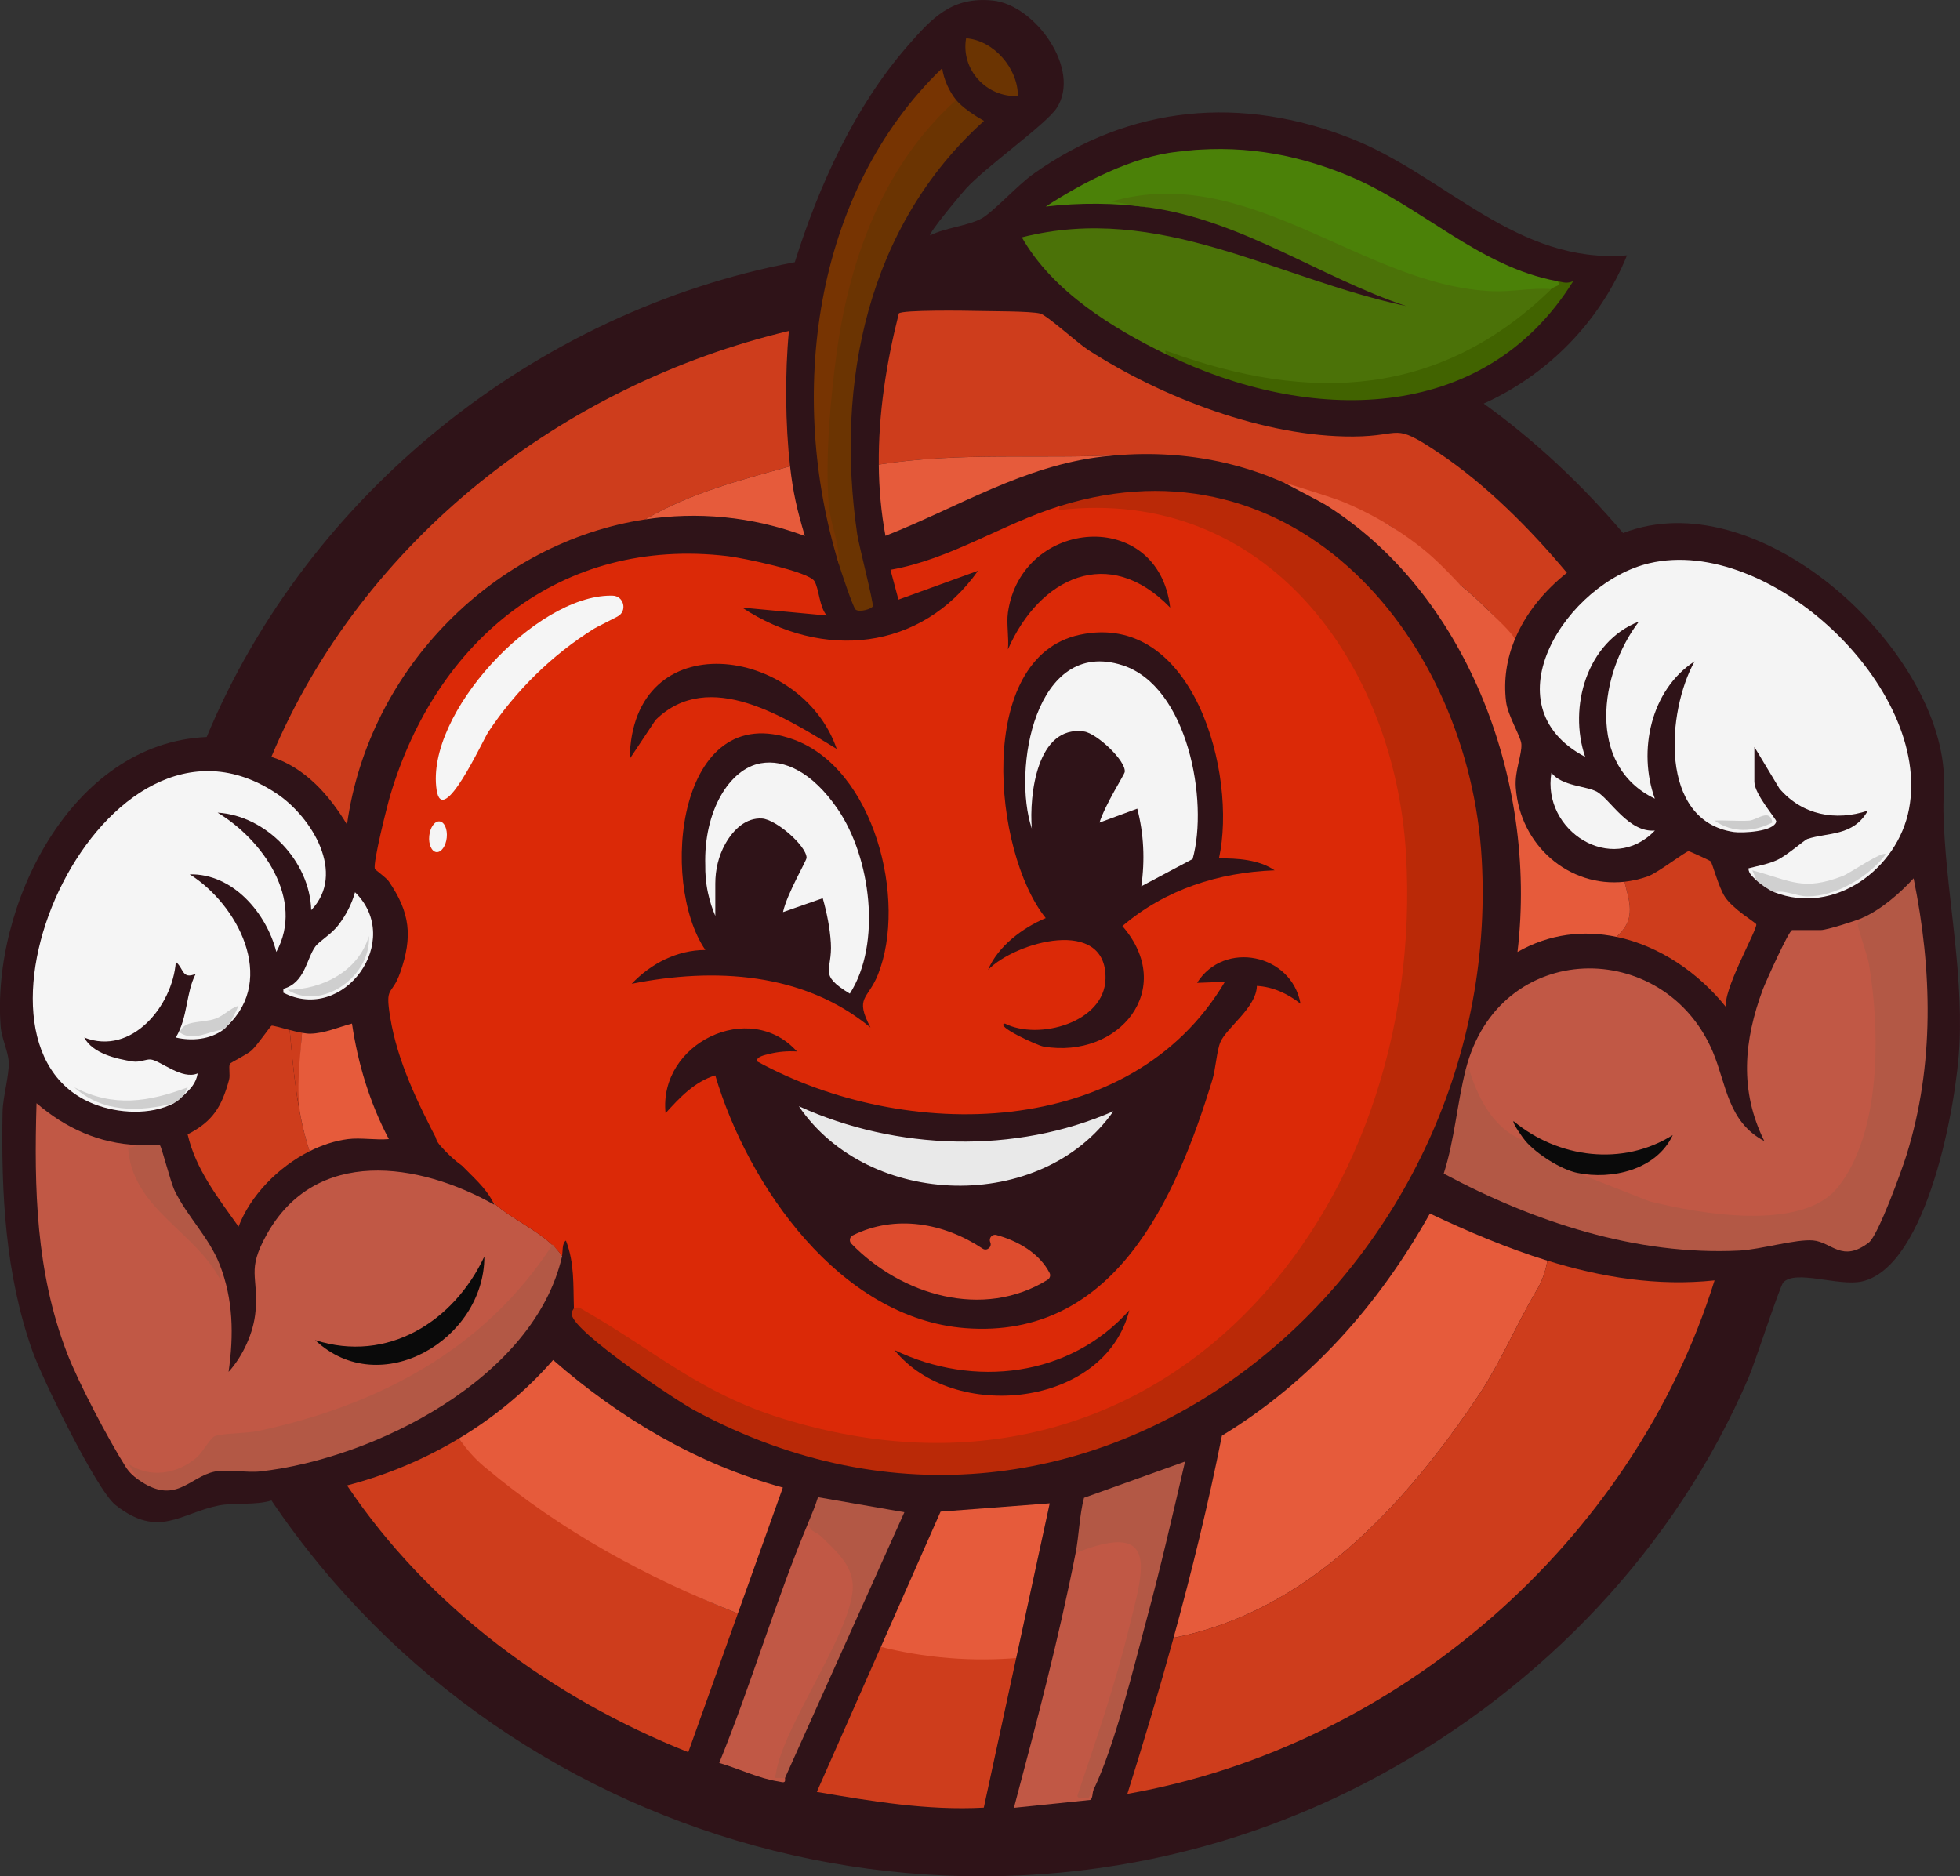 <?xml version="1.0" encoding="UTF-8"?>
<svg id="Layer_2" data-name="Layer 2" xmlns="http://www.w3.org/2000/svg" viewBox="0 0 983.67 941.72">
  <rect x="0" y="0" width="983.67" height="941.72" fill="#333333" stroke="none"/>
  <defs>
    <style>
      .cls-1 {
        fill: #6b3402;
      }

      .cls-2 {
        fill: #0a0a0a;
      }

      .cls-3 {
        fill: #2f1318;
      }

      .cls-4 {
        fill: #d0d0d0;
      }

      .cls-5 {
        fill: #f4f4f4;
      }

      .cls-6 {
        fill: #4b8108;
      }

      .cls-7 {
        fill: #c15845;
      }

      .cls-8 {
        fill: #ccc;
      }

      .cls-9 {
        fill: #b35845;
      }

      .cls-10 {
        fill: #db2907;
      }

      .cls-11 {
        fill: #e65b3b;
      }

      .cls-12 {
        fill: #4b7208;
      }

      .cls-13 {
        fill: #de4c2e;
      }

      .cls-14 {
        fill: #e9e9e9;
      }

      .cls-15 {
        fill: #f5f5f5;
      }

      .cls-16 {
        fill: #416300;
      }

      .cls-17 {
        fill: #ce3d1c;
      }

      .cls-18 {
        fill: #773402;
      }

      .cls-19 {
        fill: #cfcfcf;
      }

      .cls-20 {
        fill: #ba2907;
      }
    </style>
  </defs>
  <g id="muscle">
    <g>
      <path class="cls-3" d="M466.89,118.14c7.09-3.77,19.36-4.86,25.88-8.58,5.84-3.33,18.13-16.78,25.75-22.2,48.66-34.65,104.75-39.68,160.12-17.63,46.98,18.71,82.66,63.04,137.9,58.42-13.28,32.97-39.57,59.84-71.92,74.41,25.98,18.69,49.26,40.64,69.96,64.99,66.84-25.94,155.51,54.26,160.84,118.81.55,6.62-.2,14.19-.06,20.98.82,38.43,9.92,77.15,8.05,116.95-1.36,29.03-15.93,111.47-48.97,118.87-11.6,2.6-33.34-6.14-39.46.5-1.72,1.86-14.33,40.57-17.34,47.59-36.72,85.61-103.02,154.84-184.32,199.31-192.57,105.32-435.64,42.5-557.07-137.46-8.03,2.49-18.85.99-26.46,2.5-19.09,3.79-30.19,16.87-51.85-.25-9.45-7.47-36.8-63.5-41.65-77.24-13.72-38.84-15.7-79.01-15.01-119.94.13-7.5,3.33-18.21,3.11-24.94-.17-5.36-3.59-12.03-4.05-18-4.64-60.41,35.23-142.41,103.38-145.32,50.82-122.04,165.27-213.78,295.17-238.31,12.03-38.29,29.91-77.88,56.47-108.37,12.32-14.14,22.32-25.09,42.95-22.95,21.32,2.21,44.57,34.76,32.01,53.96-5.36,8.2-35.3,29.25-45.51,40.41-1.73,1.89-19.03,22.46-17.95,23.5Z"/>
      <path class="cls-7" d="M247.56,603.55c.18.36.37.73.53,1.1-37.84-21.35-89.74-29.2-114.3,15.07-10.14,18.28-4.03,20.32-5.55,38.41-.9,10.73-6.34,22.51-13.52,30.43,2.63-18.52,2.4-36.32-4.49-53.94-.84.95-1.35.9-2.03.09-8.3-9.92-17.06-19.1-26.54-27.92-7.75-8.01-14.01-17.56-15.2-28.87,2.13-.37,3.06-1.46,2.81-3.24-19.42-.68-36.4-8.5-50.94-20.98-1.25,42.91-.31,84.64,15.21,125.14,5.81,15.16,20.81,43.58,29.54,57.38,1.69,2.67,3.66,4.49,6.19,6.3.68-.85,1.36-1.8.68-2.68,16.69,4.99,29.79-4.12,38.72-17.24,65.54-5.89,131.9-39.56,170.34-95.04.37,2.82,1.39,3.84,3.05,3.07.02-.08.03-.17.05-.25-8.6-11.86-23.83-17.1-34.55-26.83Z"/>
      <path class="cls-10" d="M616.72,269.09c-26.37-13.92-55.67-18.49-84.9-15.09-28.93,9.03-54.74,26.72-84.92,31.98l4.01,14.97,39.94-14.49c-28.55,40.36-78.1,45.01-118.39,18.49l42.47,3.98c-3.76-4.22-3.84-13.4-6.2-17.26-2.96-4.85-36.24-11.68-43.41-12.53-83.95-10.02-146.38,42.39-169.44,119.96-1.6,5.37-8.7,33.57-7.78,36.99.12.45,5.67,4.3,7.01,6.25,10.79,15.73,12.03,27.79,5.78,45.68-4.31,12.32-7.76,6.11-5.07,22.54,3.68,22.42,13.95,43.24,24.31,63.12,20.45-17.62,48.32-21.75,69.9-3.48-1.04,1.68-3.72-.51-4.49-.51h-22.98c-9.34,0-24.52,8.2-31.46,14.51,5.75,6.19,12.58,11.63,16.43,19.35,10.73,9.74,25.96,14.97,34.55,26.83.39-2.17-.06-6.55,1.94-7.73,4.39,11.44,3.6,22.14,4.01,33.96,20.64,13.19,41.67,26.37,63.09,39.55,128.83,67.43,267.81,18.86,328.33-112.8,45.13-98.18,45.21-257.29-62.76-314.27Z"/>
      <path class="cls-11" d="M742.93,699.02c11-17,18-34,28-51,3.14-5.02,4.7-10.03,5.67-15.29-20.26-6.27-39.97-14.67-58.98-23.65-25.36,45.3-59.76,84.39-104.37,111.49-6.79,34.12-15.05,67.92-24.27,101.44,66.97-13.02,115.96-66,153.95-122.99Z"/>
      <path class="cls-17" d="M776.61,632.72c-.98,5.26-2.54,10.28-5.67,15.29-10,17-17,34-28,51-37.99,56.99-86.97,109.97-153.95,122.99-7.22,26.28-15.04,52.39-23.2,78.36,135.46-23.91,253.71-126.22,294.7-257.73-28.73,3.04-56.8-1.53-83.88-9.91Z"/>
      <path class="cls-17" d="M881.42,463.89c-.45-.96-11.7-7.58-15.74-13.77-3.16-4.84-6.24-16.76-7.16-17.82-.4-.46-10.41-5.01-11.02-5.08-1.29-.15-15.43,10.82-20.46,12.62-3.95,1.41-7.89,2.29-11.77,2.71.56,2.15,1.11,4.3,1.65,6.46,2.83,11.34-.36,16.15-5.66,21.19,21.33,4.47,41.21,17.88,55.21,35.55-2.76-7.24,15.88-39.85,14.94-41.86Z"/>
      <path class="cls-17" d="M721.94,227.22c-23.37-15.64-17.36-8.29-42.74-8.14-44.68.27-96.23-19.61-133.3-43.6-4.87-3.15-20.53-17.29-23.83-18.13-4.94-1.25-24.78-1.11-31.66-1.3-5.11-.14-37.63-.6-39.31,1.25-6.24,24.62-10.29,50.32-10.06,75.86,41.23-6.48,80.87-2.65,121.25-4.81,1.36-.09,2.7-.17,4.05-.24.53-.03,1.07-.06,1.6-.1-.53.04-1.07.07-1.6.1,37.22-1.81,70.09,7.5,97.78,24.53.27.12.55.24.82.37,4,1,8.27,3.48,12.27,4.48s5.73,1.52,9.73,2.52c17,3,22.2,16.92,35.2,25.92,3,2,5.8,3.08,8.8,6.08,11.04,8.79,20.71,18.55,29.24,29.08,5.36-13.09,14.83-24.54,26.2-33.61-18.42-22.02-40.5-44.26-64.42-60.27Z"/>
      <path class="cls-11" d="M441.04,233.17c.1,12,1.15,23.96,3.35,35.77,36.3-14.25,69.31-35.21,109.04-39.77.23-.03.45-.05.67-.07-.06-.03-.12-.05-.17-.08.06.02.12.05.17.08,2.75-.31,5.47-.55,8.17-.74-40.37,2.16-80.01-1.66-121.25,4.81Z"/>
      <path class="cls-11" d="M816.93,449.02c-.54-2.16-1.09-4.31-1.65-6.46-27.74,2.99-52.44-18.16-54.56-47.32-.62-8.49,3.19-16.49,2.81-21.8-.28-3.89-6.8-14.08-7.68-21.29-1.34-11.04.39-21.48,4.31-31.05.71-1.74-11.57-13.08-13.13-14.64-4.44-4.47-9.11-8.74-14-12.73-3.98-4.16-7.94-8.35-12.14-12.29-12.63-11.95-31.07-23.3-48.02-30.02-3.92-1.56-24.3-8.06-28.22-9.04-.27-.13,19.72,10.39,19.44,10.27,70.84,43.55,107.85,137.58,97.5,225.14,16.08-9.19,33.3-11.01,49.67-7.58,5.3-5.04,8.49-9.85,5.66-21.19Z"/>
      <path class="cls-17" d="M230.24,722.04c-17.43,10.46-36.43,18.39-56.07,23.5,41.1,61.24,103.06,106.75,171.25,133.89l24.89-69.62c-45.69-18.07-84.88-43.01-125.73-73.65-5.45-3.89-9.61-8.44-14.34-14.11Z"/>
      <path class="cls-11" d="M277.6,682.58c-13.54,15.57-29.65,28.82-47.36,39.46,4.37,5.82,7.8,9.87,12.69,13.98,39.08,32.85,81.69,55.71,127.38,73.78l22.59-63.2c-43.03-11.73-81.93-34.83-115.3-64.01Z"/>
      <path class="cls-20" d="M288.06,656.61c2.59-.74,2.49-.4,5.29,1.2,35.22,20.16,57.7,41.21,98.84,54.01,190.48,59.23,324.23-103.21,313.43-283.46-5.72-95.44-70.12-184.47-174.31-172.35l.5-2c118.5-37.01,205.65,67.09,211.83,177.29,11.65,207.59-195.95,383.56-394.67,276.79-10.12-5.44-60.42-39.16-61.97-48.09-.33-1.9,1.06-3.2,1.05-3.38Z"/>
      <path class="cls-7" d="M934.43,460.8c3.71-1.01,2.59,1.92-.06,3.6,9.88,29.1,11.98,65.26,5.5,95.82-9.67,45.55-30.84,54.74-74.22,51.34-27.13-2.13-49.51-10.09-73.72-20.59l-.36-2.29,2.29-1.6c14.11,2.2,29.82-.76,39.65-11.74-22,10.05-47.13,7.23-67.49-5.37.78.86.29,1.86-.43,2.73-5.62,2.46-13.29-5.23-17.06-9.57-4.15-4.78-13.72-20.55-11.95-26.44.05-.17,1.66,2.61-.96.05,16.76-65.83,99.88-66.28,124.06-8.67,6.79,16.18,7.42,34.94,25.79,44.63-12.59-25.29-10.31-50.43-.73-76.17,1.16-3.11,13.07-29.73,14.73-29.73h14.49c2.8,0,17.22-4.58,20.48-5.99Z"/>
      <path class="cls-5" d="M890.47,447.81c.31-2.32,2.22-3,5.71-2.04,15.55,5.56,31.4-1.47,43.11-12.17-17.75,13.04-36.07,15.04-56.34,6.28l-1.48,1.94c-1.71-1.71-3.87-3.23-3.99-5.98,4.8-1.3,9.76-2.07,14.34-4.16,4.93-2.25,13.78-10.12,15.34-10.63,10.2-3.35,22.96-1.19,30.26-14.19-16.19,5.43-33.05,2.18-44.37-11.09l-12.58-20.89v17.48c0,6.36,11.22,18.82,10.99,19.94-1.05,5.15-17.08,5.89-21.23,5.29-38-5.53-33.69-60.75-19.74-85.67-22.1,14.32-28.58,45.08-19.98,68.93-34.56-16.62-27.77-63.06-7.98-88.9-26.11,10.12-35.54,42.91-26.98,67.92-49.41-26.03-8.94-87.54,32.2-97.18,60.39-14.16,141.86,62.61,130.34,123.35-5.71,30.09-37.46,53.54-67.63,41.77Z"/>
      <path class="cls-17" d="M395.94,166.09c-113.74,27.1-214.14,105.1-259.74,213.77,16.96,5.45,29.09,19.25,37.95,33.98,10.91-78.89,74.81-141.81,149.67-153.15,22.71-13.28,47.23-19.6,72.69-26.66-2.36-20.86-2.63-46.62-.57-67.94Z"/>
      <path class="cls-11" d="M403.93,268.99c-3.92-13.14-5.91-21.66-7.42-34.95-25.45,7.06-49.98,13.37-72.69,26.66,25.97-3.93,53.25-1.67,80.1,8.3Z"/>
      <path class="cls-15" d="M87.25,553.71c-11.74,6.09-27.9,5.15-39.94.47-77.32-30.03,4.68-214.35,91.78-155.72,17.34,11.67,34.78,39.93,17.1,58.34-.66-24.51-22.49-47.43-46.97-48.94,22.53,13.55,43.83,43.61,29.46,69.91-4.95-19.5-21.78-39.39-43.45-38.94,24.02,15.1,43.65,52.43,18.98,75.91-.98-1.44-.69-3.17.84-5.19-6.55,3.51-13.77,5.93-21.67,7.25-3.29,3.29,16.71-1.22,17.46-1.91l1.37,1.85c-6.76,5.02-16.01,5.88-23.98,3.99,6.18-10.27,5-22.44,9.99-31.95-6.92,2.95-5.92-2.71-9.98-6-1.58,21.99-22.15,47.29-45.96,37.96,4.2,8.01,16.16,10.75,24.45,12.03,3.35.52,6.72-1.28,8.97-1.01,4.91.6,15.59,10.35,23.51,6.97-.83,5.04-3.63,7.77-6.99,10.98l-1.34-.92c-6.92,2.88-14.38,4.58-21.82,5.3-12.39,1.2-2.13.71,4.25.1,3.78-.36,7.5-1.03,11.2-1.88l2.72,1.39Z"/>
      <path class="cls-12" d="M778.58,145.11c-.26.96-.55,1.9-.97,2.78-3.58,7.47-26.66,22.22-35.03,26.94-47.97,27.03-107.18,24.01-156.42,2.23l-.39,1.01c-27.47-13.35-57.51-31.82-72.93-58.94,69.05-17.59,128,20.81,192.81,34.46-43.74-14.73-82.21-42.89-128.87-49.46l-18.74-2.32c-1.41-1.19-.79-1.95.97-3.09,8.82-5.69,39.88-3.14,50.76-.98,29.41,8.36,58.04,19.36,85.88,32.99,25.91,11.61,52.38,15.47,80.32,12.2l2.63,2.15Z"/>
      <path class="cls-17" d="M409.94,899.37c27.66,4.7,55.54,9.42,83.8,7.89l16.25-75.07c-22.64-.22-45.28-2.56-67.92-5.61l-32.13,72.79Z"/>
      <path class="cls-11" d="M472.05,758.69l-29.97,67.89c9.61,2.4,21.13,4.56,34.26,5.61,12.68,1.01,24.04.77,33.66,0,5.61-25.89,11.21-51.78,16.82-77.67l-54.77,4.17Z"/>
      <path class="cls-9" d="M934.43,460.8c9.44-4.11,19.07-12.4,25.96-19.98,9.36,46.11,10.54,93.59-3.53,138.81-2.44,7.84-14.25,40.41-18.94,44-13.48,10.32-18.6-.23-27.99-1.06-8.58-.76-26.5,4.58-36.9,5.1-51.96,2.59-103.39-14.52-148.47-38.63,5.48-17.03,6.68-35.08,11.06-52.32,3.04-1.99,1.5-.58,2.12,1.36,4.65,14.46,12.76,29.48,27.85,34.61l2.41-.32c6.35,6.29,14.16,11.35,22.72,14.04l.85,2.26,36.2,14.25c24.93,6.27,76.45,15.43,94.5-6.93,22.15-27.45,21.29-79.31,15.68-112.25-.66-3.88-5.58-18.02-5.54-19.52.08-2.72,4.69-2.13,2.01-3.43Z"/>
      <path class="cls-6" d="M590.76,76.18c29.91-3.48,58.31,2.41,85.92,11.99,36.3,14.96,65.4,45.74,104.9,52.95,5.34,1.59.16,6.6-3,4-9.89-.81-19.47,1.43-29.51,1.04-64.74-2.54-122.4-64.99-191.27-45l18.98,3.01c-17.15-2.41-34.78-2.49-51.94-.49,18.45-12.08,43.73-25.17,65.93-27.48Z"/>
      <path class="cls-17" d="M136.29,514.8c-.73.34-7.02,9.68-10.07,12.45-2.2,2-10.53,6.09-10.82,6.65-.8,1.56.25,5.59-.44,8.07-3.68,13.33-7.99,20.83-20.8,27.35,4.06,17.65,15.38,31.96,25.56,46.33,5.86-15.47,19.76-29.86,35.65-37.84-6.3-19.23-8.13-40.51-9.98-60.84-4.51-1.16-8.61-2.39-9.1-2.16Z"/>
      <path class="cls-17" d="M151.58,518.37c-1.94-.35-4.11-.86-6.19-1.4,1.32,14.51,2.64,29.5,5.58,43.89-1.09-14.16-.48-28.33.62-42.49Z"/>
      <path class="cls-11" d="M176.65,513.74c-6.9,1.78-13.64,4.92-20.94,5.07-1.1.02-2.54-.16-4.13-.44-1.1,14.16-3.1,27.8-.62,42.49,1.18,5.77,2.6,11.45,4.41,16.95,6.25-3.14,12.8-5.29,19.3-6.11,6.3-.8,14.01.59,20.48,0-9.53-18-15.53-37.81-18.5-57.96Z"/>
      <path class="cls-9" d="M69.27,742.53l-4.99-7.99c10.68,7.69,24.84,5.27,34.43-3.03,3.16-2.74,6.81-9.93,9.23-10.75,4.39-1.47,15.56-1.26,21.46-2.51,60.18-12.8,114.07-40.99,147.93-93.66l4.73,6.05c-14.03,60.97-93.76,101.38-151.37,107.87-6.87.77-16.64-1.2-22.9.08-12.93,2.64-19.77,17.37-38.52,3.94Z"/>
      <path class="cls-7" d="M539.81,779.49c2.86-4.86,11.51-6.2,17.13-7.08,18.38-2.84,19.38,12.77,16.15,26.27-7.95,34.11-17.89,68.09-29.82,101.93l1.59-.03c.48-2.97,3.1-6.53,3.95-2.21-.65,1.35-.33,4.36-1.66,5.03l-38.29,3.95c11.25-42.35,22.5-84.82,30.96-127.87Z"/>
      <path class="cls-7" d="M405.94,763.51c2.05,2.22,4.44,4.17,7.16,5.86,25.44,18.51,16.8,40.2,3.75,64.38-10.62,18-19.08,36.68-25.37,56.04,1.16.51,1.99,1.38,2.48,2.6.5,3.02-1.29,2.04-3.22,1.75-10.15-1.56-19.98-6.5-29.78-9.32,16.24-39.85,28.35-81.65,44.99-121.3Z"/>
      <path class="cls-1" d="M479.87,50.2c3.09,3.79,9.63,8.06,13.98,10.48-58.55,52.72-74.74,131.55-63.63,207.5.79,5.43,8.31,34.35,7.78,36.12-.37,1.22-6.52,3.25-8.57,1.67-1.33-1.03-7.5-19.76-8.5-23-6.95-25.38-8.31-47.76-6.4-74.66,4.03-56.65,17.73-115.66,60.43-156.3.57-.54,1.37-.85,2.22-1.17s1.77-.5,2.69-.65Z"/>
      <path class="cls-18" d="M420.93,282.97c-25.77-84.01-13.23-186.04,51.94-248.75.71,5.51,3.54,11.73,7,15.98-35.94,32.13-53.18,78.58-59.78,125.54-3.21,22.86-6.09,54.97-4.13,77.73.86,9.95,5.61,19.63,4.97,29.5Z"/>
      <path class="cls-9" d="M539.81,779.49c1.78-9.07,1.87-18.72,4.22-27.74l50.72-18.2c-6.15,26.44-12.19,52.91-19.27,79.12-6.79,25.14-15.81,62.92-26.69,85.7-1.74-2.63-1.24,3.5-2.63,4.05-.26.1-6.19.86-5.33-1.51,9.17-27.4,18.81-55.15,25.65-83.25s16.77-55.59-26.69-38.17Z"/>
      <path class="cls-9" d="M405.94,763.51c1.67-3.99,3.3-7.93,4.59-12.06l43.35,7.54-59.92,133.4-4.99-.03c-.27-.54.32-1.41.4-2,3.33-23.36,36.75-68.88,38.56-92.37.89-11.59-7.83-19.03-15.46-26.49-3.75-3.66-6.55-2.29-6.51-7.97Z"/>
      <path class="cls-16" d="M781.58,141.11c3.06.56,4.68,1.4,7.98,0-45.35,72.88-133.52,71.12-203.79,36.96-1.01-1.75-1.99-2.58.99-1.5,70.93,25.71,136.01,22.86,191.82-31.47,1.99-1.94,5.4-1.36,3-4Z"/>
      <path class="cls-5" d="M830.53,416.86c-21.61,22.64-56.78.12-51.93-28.99,5.37,6.82,17.62,6.53,22.91,9.54,6.52,3.71,15.84,20.57,29.02,19.44Z"/>
      <path class="cls-5" d="M178.18,447.82c24.71,24.14-5.66,66.02-35.96,50.42v-1.96c10.79-2.95,11.61-15.03,15.92-21.04,2.22-3.1,8.05-6.11,11.84-11.14s6.52-10.32,8.2-16.29Z"/>
      <path class="cls-9" d="M69.27,574.69c1.35-.21,10.51-.29,10.94.06.94.76,5.27,18.38,7.5,22.96,6.28,12.88,17.21,23.36,22.52,36.92l.5,7.99c-12.96-25.06-44.65-35.97-46.47-66.93,1.97.78,3.86-.82,5-1Z"/>
      <path class="cls-1" d="M510.84,48.2c-15.72.75-28.72-13.28-25.98-28.98,13.9,1.03,26.07,15.15,25.98,28.98Z"/>
      <path class="cls-4" d="M881.48,441.82l-2-4.98c19.06,5.04,25.21,10.59,45.31,2.84,3.51-1.35,20.62-13.17,21.62-10.83-8.43,11.19-25.22,21.19-39.45,21.05-5.33-.05-11.32-3.42-16.5-2.08-2.57-1-7.02-4.03-8.99-5.99Z"/>
      <path class="cls-19" d="M87.25,553.71c-17.38,4.42-35.86,4.82-49.95-7.98,19.81,10.21,37.22,7.34,56.94,0l-2,3.98c-1.71,1.64-2.76,2.84-5,4Z"/>
      <path class="cls-19" d="M112.23,516.75c-7.19.6-15,6.23-21.95,1.51,1.9-6.64,10.96-4.5,17.93-7.02,4.22-1.53,7.21-5.15,11.5-6.48-1.02,2.48-3.79,8.3-5.48,10-.72.73-.96,1.23-2,2Z"/>
      <path class="cls-6" d="M676.68,88.16l-42.59-10.85c-13.32-.46-30.27-2.49-43.32-1.13,30.32-3.86,58.03.49,85.92,11.99Z"/>
      <path class="cls-3" d="M521.83,156.09c-8.61-3.16-14.32-13.11-19.98-19.96l19.98,19.96Z"/>
      <path class="cls-3" d="M652.69,503.76c-6.2-4.92-13.87-8.54-21.9-8.93-.22,10.87-15.15,20.86-18.29,28.17-1.85,4.31-2.36,13.43-4.04,18.94-18.2,59.5-49.09,130.46-124.06,124.64-62.83-4.88-109.03-71.37-125.42-126.85-10.44,3.16-17.96,11.25-24.95,18.98-3.63-35.11,42.31-57.35,65.92-30.98-4.81-.27-9.5.1-14.17,1.31-1.41.37-6.5,1.28-5.8,3.67,74.02,40.66,187.58,39.94,234.76-39.94l-13.96.52c13.54-21.54,47.46-14.58,51.92,10.47Z"/>
      <path class="cls-3" d="M611.74,430.84c9.26-.13,20.12.59,27.98,5.98-28.16,1.03-54.9,9.63-76.43,27.98,27.34,31.48-1.56,66.82-39.5,60.49-3.4-.57-24.98-10.66-19.42-11.55,16.82,8.52,49.99-.47,50.46-22.52.67-31.33-45.24-18.59-58.96-4.44,4.95-11.84,17.31-21.1,28.96-25.99-26.53-32.89-35.76-130.97,17.12-142.21,57.09-12.14,79.13,70.02,69.8,112.26Z"/>
      <path class="cls-3" d="M436.9,515.75c-33.64-27.82-78.46-30.25-119.87-21.99,9.65-10.16,22.71-16.91,36.96-16.98-23.35-34.05-13.99-126.67,44.21-105.64,40.59,14.66,57.25,80.67,42.46,117.9-5.1,12.84-11.91,11.19-3.77,26.72Z"/>
      <path class="cls-15" d="M307.32,298.96c5.82,0,7.72,7.81,2.56,10.49-5.59,2.91-10.71,5.44-11.74,6.08-21.04,13.11-39.38,31.18-53.07,51.83-2.74,4.14-23.06,48.76-25.96,29.01-5.6-38.07,49.5-97.42,87.43-97.42h.78Z"/>
      <path class="cls-3" d="M419.92,375.88c-25.39-15.46-64.1-40.93-90.92-14.51l-12.96,19.49c.98-68.67,86.14-56.74,103.88-4.99Z"/>
      <path class="cls-3" d="M505.85,307.45c6.75-47.54,75.49-53.04,81.43-2.5-30.84-31.91-65.6-15.12-81.43,20.99.58-5.78-.79-12.9,0-18.48Z"/>
      <path class="cls-3" d="M448.91,677.59c39.75,19.17,87.96,13.57,117.86-19.98-12.33,48.98-88.41,56.54-117.86,19.98Z"/>
      <path class="cls-2" d="M158.18,672.61c36.37,11.68,69.62-9.33,84.9-41.97.1,41.72-52.33,72.69-84.9,41.97Z"/>
      <path class="cls-2" d="M765.59,572.69c-1.07-1.24-6.75-9.16-5.98-9.99,22.38,18.6,54.79,22.81,79.9,6.99-8.12,17.39-30.5,22.62-47.94,18.98-8.28-1.73-20.44-9.54-25.97-15.98Z"/>
      <path class="cls-8" d="M877.98,411.85c3.63-.24,10.47-6.41,11.49.98-9.43,4.81-20,5.38-28.97-.98,5.78-.28,11.71.39,17.48,0Z"/>
      <path class="cls-19" d="M144.2,496.78c17.6-.1,35.68-9.37,40.95-26.98,1.25,19.99-23.52,37.89-40.95,26.98Z"/>
      <path class="cls-13" d="M496.98,623.43h0c-.89-2.01.95-4.17,3.07-3.59,10.77,2.95,21.52,9.03,26.71,19.06.63,1.21.17,2.69-.99,3.41-32.21,20.08-73.46,7.77-98.5-18.12-1.22-1.26-.88-3.37.69-4.15,21.35-10.64,45.79-6.27,65.19,6.64,2.17,1.44,4.88-.86,3.82-3.24Z"/>
      <path class="cls-14" d="M558.79,557.72c-36.2,51.5-122.88,48.97-157.86-2.5,48.82,22.25,108.55,24.14,157.86,2.5Z"/>
      <path class="cls-5" d="M572.79,444.82c1.87-13.01,1.3-26.27-2.03-38.96l-18.96,6.99c3.11-9.63,12.54-24.01,12.69-25.46.58-5.67-14.12-19.35-20.43-20.25-23.75-3.38-27.57,32.1-26.22,48.7-9.91-29.36,1.64-96.03,45.48-81.95,32.84,10.55,43.31,68.19,35.23,97.24l-25.76,13.69Z"/>
      <path class="cls-5" d="M358.99,459.68c-1.34-3.1-2.72-7.02-3.7-11.64-1.12-5.29-1.39-9.98-1.33-13.68-.86-27.3,12.14-48.51,27.86-51.28,11.86-2.09,25.84,4.44,38.51,22.87,16.76,24.37,22.26,67.7,6.17,92.76-16.19-9.79-8.66-11.18-9.52-25.46-.46-7.55-2.02-15.17-4.07-22.43l-19.94,6.97c2.01-9.34,11.86-25.78,11.83-27.3-.13-6.06-15.34-19.23-22.36-19.68-7.95-.51-14.31,5.38-18.43,12.72-3.41,6.08-5.02,13-5.02,19.97v16.16Z"/>
    </g>
    <path class="cls-10" d="M218.84,571.18c.19,1.41,1.23,2.84,2.52,4.27,6.08,6.75,10.66,9.87,13.27,11.25,13.84,7.27,66.02,2.61,68.79-13.47,1.79-10.39-16.41-24.6-33.74-27.46-25.49-4.21-52.14,15.59-50.84,25.42Z"/>
    <ellipse class="cls-15" cx="219.83" cy="419.99" rx="7.75" ry="4.41" transform="translate(-220.33 595.99) rotate(-84.17)"/>
  </g>
</svg>